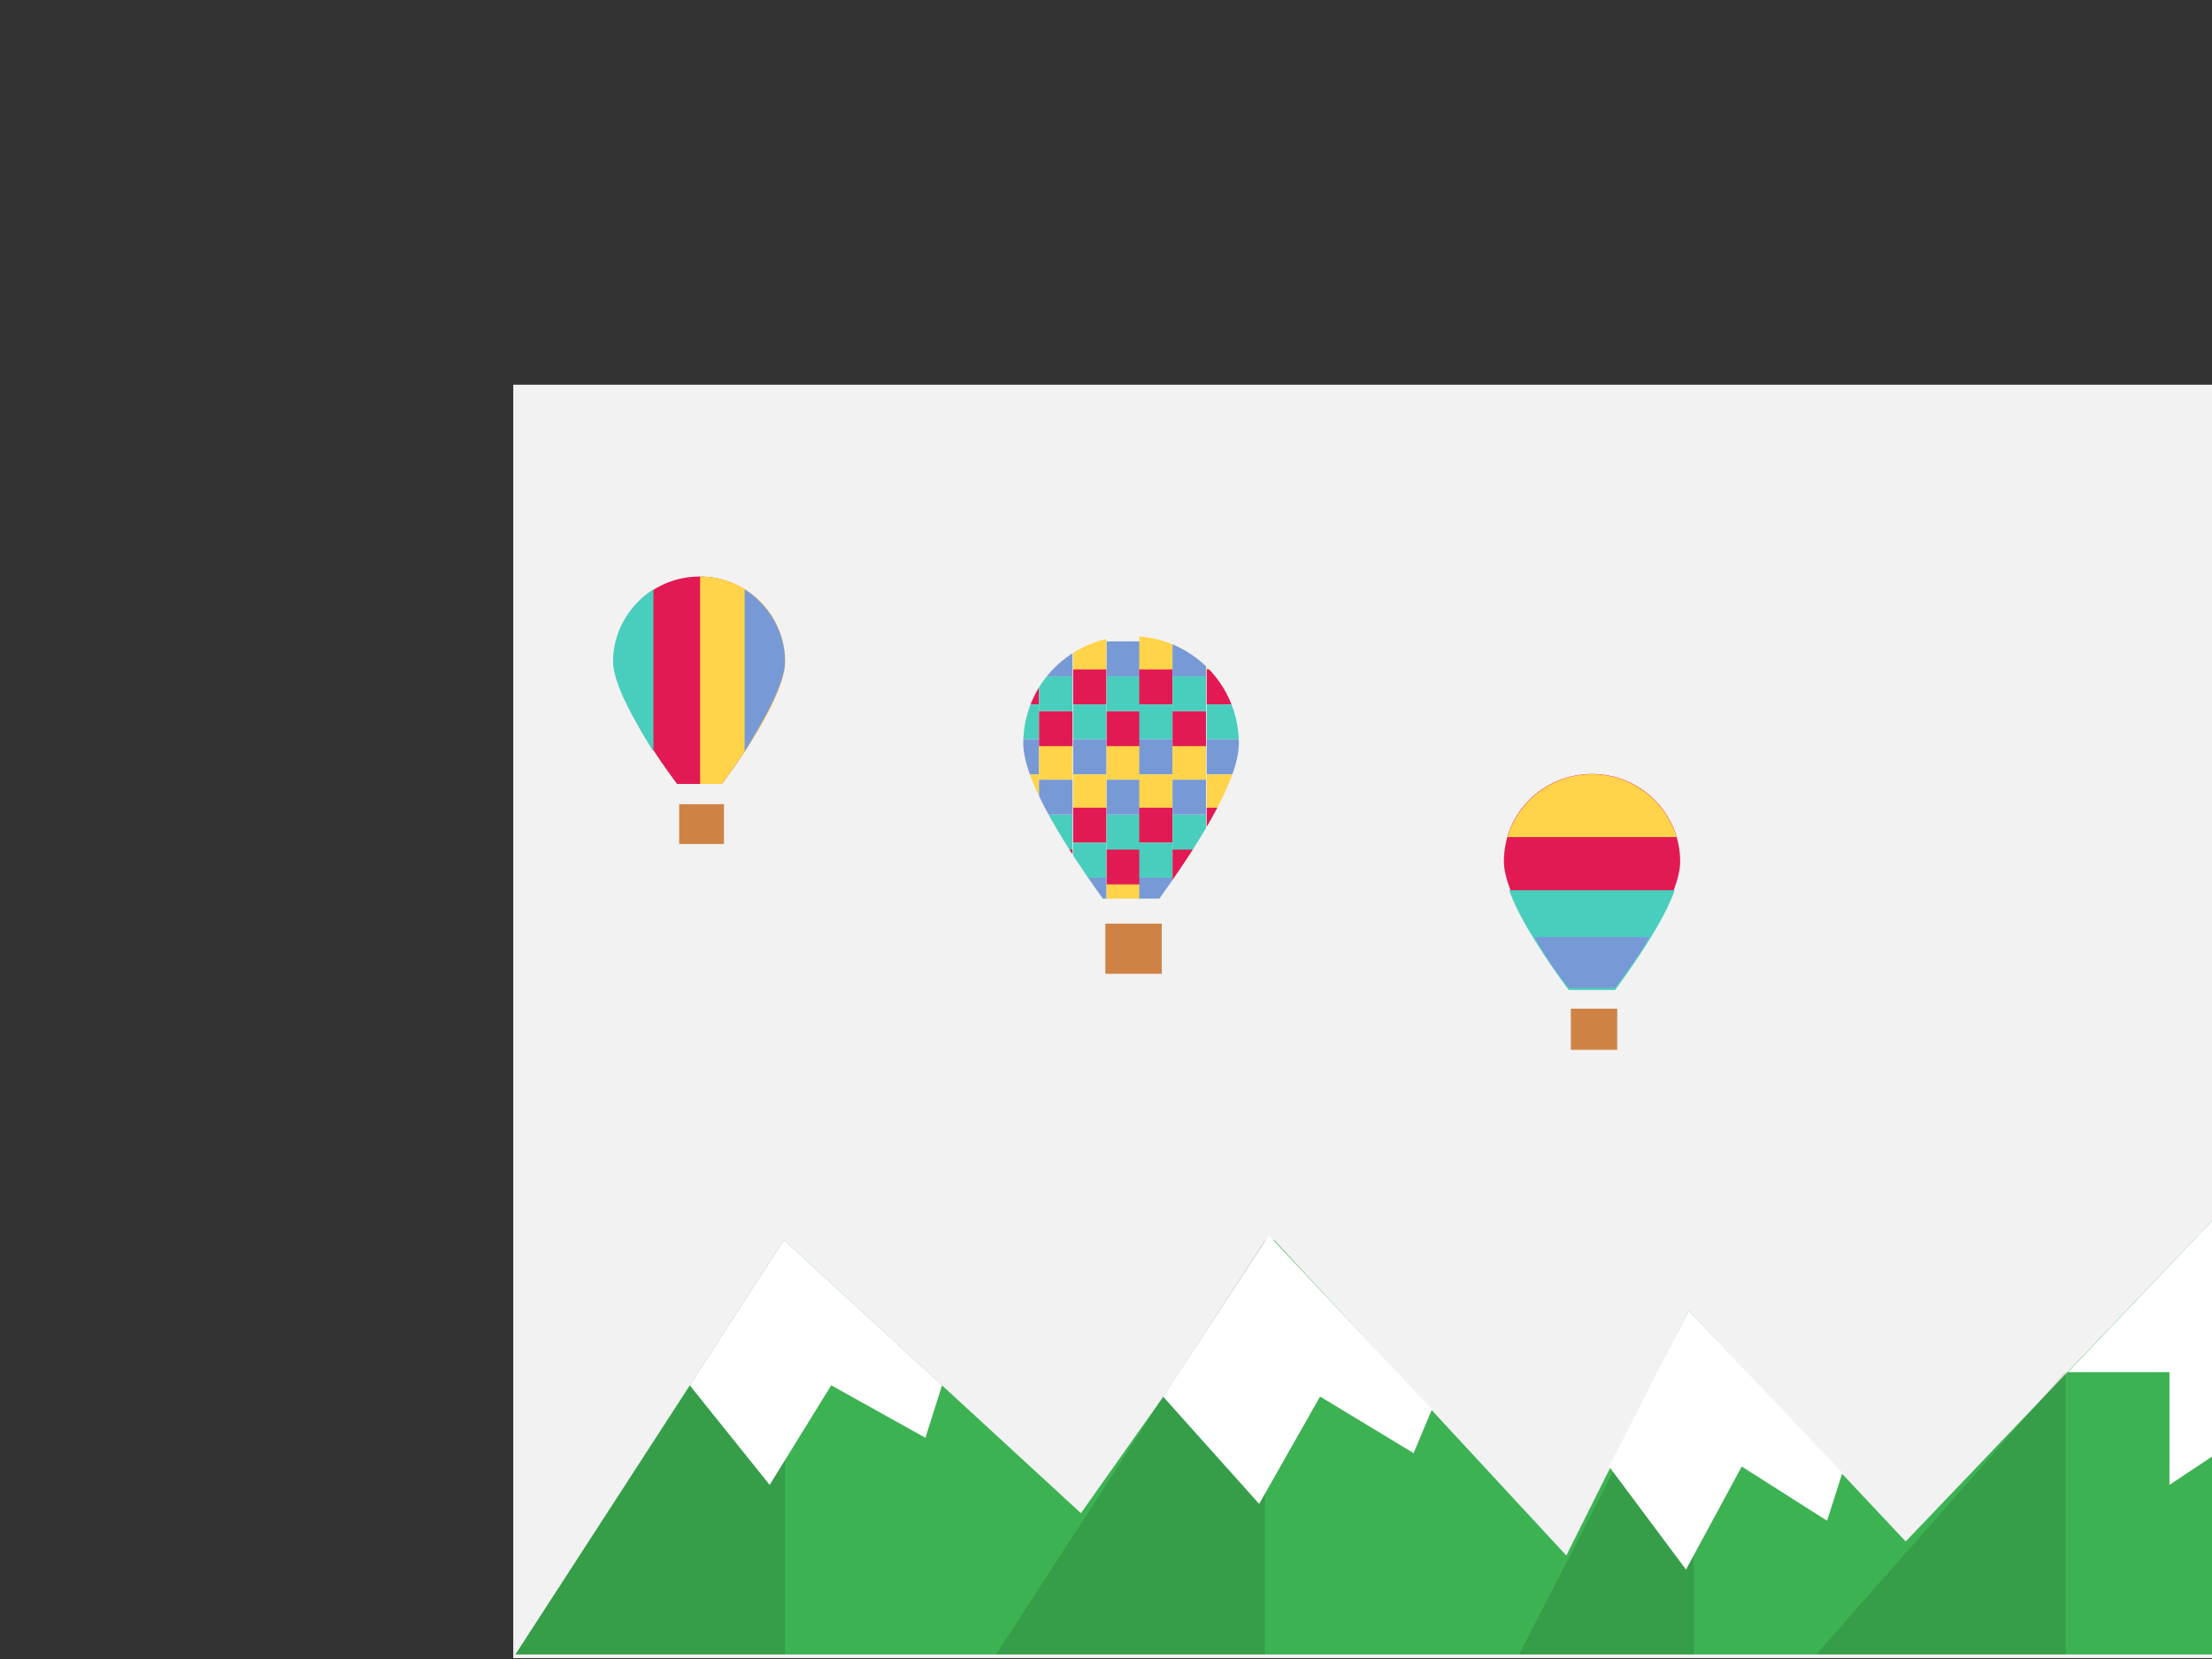 <?xml version="1.0" encoding="utf-8"?>
<!-- Generator: Adobe Illustrator 18.1.1, SVG Export Plug-In . SVG Version: 6.00 Build 0)  -->
<!DOCTYPE svg PUBLIC "-//W3C//DTD SVG 1.1//EN" "http://www.w3.org/Graphics/SVG/1.1/DTD/svg11.dtd">
<svg version="1.1" id="Layer_1" xmlns="http://www.w3.org/2000/svg" xmlns:xlink="http://www.w3.org/1999/xlink" x="0px" y="0px"
	 viewBox="0 0 1024 768" enable-background="new 0 0 1024 768" xml:space="preserve">
<rect x="0" y="0" width="1024" height="768" fill="#333333" stroke="none"/>
<rect x="237.6" y="178.1" fill="#F2F2F2" width="786.4" height="589.5"/>
<polygon fill="#3DB253" points="238.6,765.9 362.9,574 500.4,700.5 589.8,574 725.1,720.1 781.8,606.7 882.2,713.6 1024,565.2 
	1024,765.9 "/>
<polygon opacity="0.12" fill="#050505" enable-background="new    " points="363.4,574 238.6,765.9 363.4,765.9 "/>
<polygon opacity="0.12" fill="#050505" enable-background="new    " points="585.6,574 461.1,765.9 585.6,765.9 "/>
<polygon opacity="0.12" fill="#050505" enable-background="new    " points="784.1,608.9 703.2,765.9 784.1,765.9 "/>
<polygon opacity="0.12" fill="#050505" enable-background="new    " points="956.2,635 840.8,765.9 956.2,765.9 "/>
<polygon fill="#FFFFFF" points="319.3,641.3 356.3,687.4 384.8,641.3 428.4,665.6 436.1,641.3 362.9,574 "/>
<polygon fill="#FFFFFF" points="538.5,646.6 582.9,696.2 611.1,646.5 654.4,672.7 662.9,652.4 587.5,572 "/>
<polygon fill="#FFFFFF" points="744.9,678.9 780.5,726.6 806.3,678.9 845.8,704 852.9,681.8 781.8,606.7 "/>
<polygon fill="#FFFFFF" points="1024,565.2 957.3,635.2 1004.3,635.2 1004.3,687.4 1024,674.3 "/>
<g>
	<g>
		<rect x="314.4" y="372.3" fill="#CE8345" width="20.7" height="18.4"/>
		<g>
			<path fill="#E21A53" d="M334.2,362.9c11.7-15.7,29.1-42.2,29.1-56.7c0-21.8-17.7-39.3-39.5-39.3s-39.5,17.4-39.5,39.2
				c0,14.5,17.4,41.1,29.1,56.8H334.2z"/>
			<polyline fill="#CE8345" points="314.4,372.3 335.1,372.3 335.1,390.6 			"/>
			<path fill="#FFD44A" d="M324.1,266.9v96h10.1c11.7-15.7,29.3-42.2,29.3-56.7C363.5,284.4,345.7,266.9,324.1,266.9z"/>
		</g>
	</g>
	<path fill="#49CEBE" d="M302.5,272.8c-10.8,6.9-18.7,19.2-18.7,33.3c0,10.5,9.8,27.3,18.7,41.9V272.8z"/>
	<path fill="#779AD6" d="M344.7,272.8c10.8,6.9,18.7,19.2,18.7,33.3c0,10.5-9.8,27.3-18.7,41.9V272.8z"/>
</g>
<g>
	<rect x="727.2" y="467" fill="#CE8345" width="21.3" height="19"/>
	<g>
		<path fill="#E21A53" d="M747.7,457.3c12.1-15.7,30.1-43.4,30.1-58.4c0-22.5-18.3-40.6-40.8-40.6s-40.8,17.9-40.8,40.5
			c0,14.9,18,42.8,30.1,58.5H747.7z"/>
		<polyline fill="#CE8345" points="727.2,467 748.6,467 748.6,486 		"/>
		<path fill="#FFD44A" d="M776.1,387.5c-5-16.7-20.6-29.1-39.1-29.1c-18.6,0-34.2,12.4-39.1,29.1H776.1z"/>
		<path fill="#49CEBE" d="M698.6,412.1c5.3,14.7,18.2,33.4,27.6,46.2h21.5c9.3-12.8,22.3-31.5,27.6-46.2H698.6z"/>
		<path fill="#779AD6" d="M710.4,433.7c5.2,9.8,10.9,17.7,15.8,23.6h21.5c4.8-6.9,10.6-13.8,15.8-23.6H710.4z"/>
	</g>
</g>
<g>
	<rect x="511.7" y="427.6" fill="#CE8345" width="26.1" height="23.2"/>
	<polyline fill="#CE8345" points="511.7,427.6 537.8,427.6 537.8,450.8 	"/>
	<g>
		<g>
			<defs>
				<path id="SVGID_1_" d="M536.7,416c14.8-20.6,36.8-53.5,36.8-71.8c0-27.6-22.4-49.7-49.9-49.7c-27.6,0-49.9,22.1-49.9,49.6
					c0,18.3,22,51.2,36.8,71.9H536.7z"/>
			</defs>
			<clipPath id="SVGID_2_">
				<use xlink:href="#SVGID_1_"  overflow="visible"/>
			</clipPath>
			<g clip-path="url(#SVGID_2_)">
				<g>
					<defs>
						<rect id="SVGID_3_" x="465.4" y="294.4" width="15.6" height="130.4"/>
					</defs>
					<clipPath id="SVGID_4_">
						<use xlink:href="#SVGID_3_"  overflow="visible"/>
					</clipPath>
					<g clip-path="url(#SVGID_4_)">
						<rect x="465.6" y="294.4" fill="#FFD44A" width="117.5" height="16.2"/>
						<rect x="465.6" y="309.9" fill="#E21A53" width="117.5" height="16.2"/>
						<rect x="465.6" y="326.1" fill="#49CEBE" width="117.5" height="16.2"/>
						<rect x="465.6" y="342.3" fill="#779AD6" width="117.5" height="16.2"/>
						<rect x="465.6" y="358.5" fill="#FFD44A" width="117.5" height="16.2"/>
						<rect x="465.6" y="373.9" fill="#E21A53" width="117.5" height="16.2"/>
						<rect x="465.6" y="390.1" fill="#49CEBE" width="117.5" height="16.2"/>
						<rect x="465.6" y="406.3" fill="#779AD6" width="117.5" height="16.2"/>
					</g>
				</g>
				<g>
					<defs>
						<path id="SVGID_5_" d="M536.7,416c14.8-20.6,36.8-53.5,36.8-71.8c0-27.6-22.4-49.7-49.9-49.7c-27.6,0-49.9,22.1-49.9,49.6
							c0,18.3,22,51.2,36.8,71.9H536.7z"/>
					</defs>
					<clipPath id="SVGID_6_">
						<use xlink:href="#SVGID_5_"  overflow="visible"/>
					</clipPath>
					<g clip-path="url(#SVGID_6_)">
						<g>
							<defs>
								<rect id="SVGID_7_" x="481" y="294.4" width="15.6" height="130.4"/>
							</defs>
							<clipPath id="SVGID_8_">
								<use xlink:href="#SVGID_7_"  overflow="visible"/>
							</clipPath>
							<g clip-path="url(#SVGID_8_)">
								<rect x="379" y="408.7" fill="#FFD44A" width="117.5" height="16.2"/>
								<rect x="379" y="393.2" fill="#E21A53" width="117.5" height="16.2"/>
								<rect x="379" y="377.1" fill="#49CEBE" width="117.5" height="16.2"/>
								<rect x="379" y="360.9" fill="#779AD6" width="117.5" height="16.2"/>
								<rect x="379" y="344.7" fill="#FFD44A" width="117.5" height="16.2"/>
								<rect x="379" y="329.2" fill="#E21A53" width="117.5" height="16.2"/>
								<rect x="379" y="313" fill="#49CEBE" width="117.5" height="16.2"/>
								<rect x="379" y="296.9" fill="#779AD6" width="117.5" height="16.2"/>
							</g>
						</g>
						<g>
							<defs>
								<path id="SVGID_9_" d="M536.7,416c14.8-20.6,36.8-53.5,36.8-71.8c0-27.6-22.4-49.7-49.9-49.7c-27.6,0-49.9,22.1-49.9,49.6
									c0,18.3,22,51.2,36.8,71.9H536.7z"/>
							</defs>
							<clipPath id="SVGID_10_">
								<use xlink:href="#SVGID_9_"  overflow="visible"/>
							</clipPath>
							<g clip-path="url(#SVGID_10_)">
								<g>
									<defs>
										<rect id="SVGID_11_" x="496.6" y="294.4" width="15.6" height="130.4"/>
									</defs>
									<clipPath id="SVGID_12_">
										<use xlink:href="#SVGID_11_"  overflow="visible"/>
									</clipPath>
									<g clip-path="url(#SVGID_12_)">
										<rect x="496.8" y="294.4" fill="#FFD44A" width="117.5" height="16.2"/>
										<rect x="496.8" y="309.9" fill="#E21A53" width="117.5" height="16.2"/>
										<rect x="496.8" y="326.1" fill="#49CEBE" width="117.5" height="16.2"/>
										<rect x="496.8" y="342.3" fill="#779AD6" width="117.5" height="16.2"/>
										<rect x="496.8" y="358.5" fill="#FFD44A" width="117.5" height="16.2"/>
										<rect x="496.8" y="373.9" fill="#E21A53" width="117.5" height="16.2"/>
										<rect x="496.8" y="390.1" fill="#49CEBE" width="117.5" height="16.2"/>
										<rect x="496.8" y="406.3" fill="#779AD6" width="117.5" height="16.2"/>
									</g>
								</g>
								<g>
									<defs>
										<path id="SVGID_13_" d="M536.7,416c14.8-20.6,36.8-53.5,36.8-71.8c0-27.6-22.4-49.7-49.9-49.7
											c-27.6,0-49.9,22.1-49.9,49.6c0,18.3,22,51.2,36.8,71.9H536.7z"/>
									</defs>
									<clipPath id="SVGID_14_">
										<use xlink:href="#SVGID_13_"  overflow="visible"/>
									</clipPath>
									<g clip-path="url(#SVGID_14_)">
										<g>
											<defs>
												<rect id="SVGID_15_" x="512.3" y="294.4" width="15.6" height="130.4"/>
											</defs>
											<clipPath id="SVGID_16_">
												<use xlink:href="#SVGID_15_"  overflow="visible"/>
											</clipPath>
											<g clip-path="url(#SVGID_16_)">
												<rect x="410.2" y="408.7" fill="#FFD44A" width="117.5" height="16.2"/>
												<rect x="410.2" y="393.2" fill="#E21A53" width="117.5" height="16.2"/>
												<rect x="410.2" y="377.1" fill="#49CEBE" width="117.5" height="16.2"/>
												<rect x="410.2" y="360.9" fill="#779AD6" width="117.5" height="16.2"/>
												<rect x="410.2" y="344.7" fill="#FFD44A" width="117.5" height="16.2"/>
												<rect x="410.2" y="329.2" fill="#E21A53" width="117.5" height="16.2"/>
												<rect x="410.2" y="313" fill="#49CEBE" width="117.5" height="16.2"/>
												<rect x="410.2" y="296.9" fill="#779AD6" width="117.5" height="16.2"/>
											</g>
										</g>
										<g>
											<defs>
												<path id="SVGID_17_" d="M536.7,416c14.8-20.6,36.8-53.5,36.8-71.8c0-27.6-22.4-49.7-49.9-49.7
													c-27.6,0-49.9,22.1-49.9,49.6c0,18.3,22,51.2,36.8,71.9H536.7z"/>
											</defs>
											<clipPath id="SVGID_18_">
												<use xlink:href="#SVGID_17_"  overflow="visible"/>
											</clipPath>
											<g clip-path="url(#SVGID_18_)">
												<g>
													<defs>
														<rect id="SVGID_19_" x="527.2" y="294.4" width="15.6" height="130.4"/>
													</defs>
													<clipPath id="SVGID_20_">
														<use xlink:href="#SVGID_19_"  overflow="visible"/>
													</clipPath>
													<g clip-path="url(#SVGID_20_)">
														<rect x="527.4" y="294.4" fill="#FFD44A" width="117.5" height="16.2"/>
														<rect x="527.4" y="309.9" fill="#E21A53" width="117.5" height="16.2"/>
														<rect x="527.4" y="326.1" fill="#49CEBE" width="117.5" height="16.2"/>
														<rect x="527.4" y="342.3" fill="#779AD6" width="117.5" height="16.2"/>
														<rect x="527.4" y="358.5" fill="#FFD44A" width="117.5" height="16.2"/>
														<rect x="527.4" y="373.9" fill="#E21A53" width="117.5" height="16.2"/>
														<rect x="527.4" y="390.1" fill="#49CEBE" width="117.5" height="16.2"/>
														<rect x="527.4" y="406.3" fill="#779AD6" width="117.5" height="16.2"/>
													</g>
												</g>
												<g>
													<defs>
														<path id="SVGID_21_" d="M536.7,416c14.8-20.6,36.8-53.5,36.8-71.8c0-27.6-22.4-49.7-49.9-49.7
															c-27.6,0-49.9,22.1-49.9,49.6c0,18.3,22,51.2,36.8,71.9H536.7z"/>
													</defs>
													<clipPath id="SVGID_22_">
														<use xlink:href="#SVGID_21_"  overflow="visible"/>
													</clipPath>
													<g clip-path="url(#SVGID_22_)">
														<g>
															<defs>
																<rect id="SVGID_23_" x="558.5" y="294.4" width="15.6" height="130.4"/>
															</defs>
															<clipPath id="SVGID_24_">
																<use xlink:href="#SVGID_23_"  overflow="visible"/>
															</clipPath>
															<g clip-path="url(#SVGID_24_)">
																<rect x="558.6" y="294.4" fill="#FFD44A" width="117.5" height="16.2"/>
																<rect x="558.6" y="309.9" fill="#E21A53" width="117.5" height="16.2"/>
																<rect x="558.6" y="326.1" fill="#49CEBE" width="117.5" height="16.2"/>
																<rect x="558.6" y="342.3" fill="#779AD6" width="117.5" height="16.2"/>
																<rect x="558.6" y="358.5" fill="#FFD44A" width="117.5" height="16.2"/>
																<rect x="558.6" y="373.9" fill="#E21A53" width="117.5" height="16.2"/>
																<rect x="558.6" y="390.1" fill="#49CEBE" width="117.5" height="16.2"/>
																<rect x="558.6" y="406.3" fill="#779AD6" width="117.5" height="16.2"/>
															</g>
														</g>
														<g>
															<defs>
																<path id="SVGID_25_" d="M536.7,416c14.8-20.6,36.8-53.5,36.8-71.8c0-27.6-22.4-49.7-49.9-49.7
																	c-27.6,0-49.9,22.1-49.9,49.6c0,18.3,22,51.2,36.8,71.9H536.7z"/>
															</defs>
															<clipPath id="SVGID_26_">
																<use xlink:href="#SVGID_25_"  overflow="visible"/>
															</clipPath>
															<g clip-path="url(#SVGID_26_)">
																<g>
																	<defs>
																		<rect id="SVGID_27_" x="542.8" y="294.4" width="15.6" height="130.4"/>
																	</defs>
																	<clipPath id="SVGID_28_">
																		<use xlink:href="#SVGID_27_"  overflow="visible"/>
																	</clipPath>
																	<g clip-path="url(#SVGID_28_)">
																		<rect x="440.8" y="408.7" fill="#FFD44A" width="117.5" height="16.2"/>
																		<rect x="440.8" y="393.2" fill="#E21A53" width="117.5" height="16.2"/>
																		<rect x="440.8" y="377.1" fill="#49CEBE" width="117.5" height="16.2"/>
																		<rect x="440.8" y="360.9" fill="#779AD6" width="117.5" height="16.2"/>
																		<rect x="440.8" y="344.7" fill="#FFD44A" width="117.5" height="16.2"/>
																		<rect x="440.8" y="329.2" fill="#E21A53" width="117.5" height="16.2"/>
																		<rect x="440.8" y="313" fill="#49CEBE" width="117.5" height="16.2"/>
																		<rect x="440.8" y="296.9" fill="#779AD6" width="117.5" height="16.2"/>
																	</g>
																</g>
															</g>
														</g>
														<g>
															<rect x="885.5" y="320.5" fill="#CE8345" width="18.7" height="16.5"/>
															<polyline fill="#CE8345" points="885.5,320.5 904.1,320.5 904.1,337.1 															"/>
															<g>
																<g>
																	<defs>
																		<path id="SVGID_29_" d="M903.4,311.8c10.5-13.8,26.2-37.8,26.2-50.9c0-19.7-15.9-35.4-35.6-35.4
																			s-35.6,15.5-35.6,35.2c0,13.1,15.6,37.3,26.2,51L903.4,311.8L903.4,311.8z"/>
																	</defs>
																	<clipPath id="SVGID_30_">
																		<use xlink:href="#SVGID_29_"  overflow="visible"/>
																	</clipPath>
																	<g clip-path="url(#SVGID_30_)">
																		
																			<rect x="829.4" y="231.1" transform="matrix(-0.743 0.669 -0.669 -0.743 1677.757 -171.015)" fill="#FFD44A" width="84.6" height="10.5"/>
																		
																			<rect x="836.1" y="238.6" transform="matrix(-0.743 0.669 -0.669 -0.743 1694.444 -162.452)" fill="#E21A53" width="84.6" height="10.5"/>
																		
																			<rect x="843.2" y="246.4" transform="matrix(-0.743 0.669 -0.669 -0.743 1712.055 -153.602)" fill="#49CEBE" width="84.6" height="10.5"/>
																		
																			<rect x="850.1" y="254.2" transform="matrix(-0.743 0.669 -0.669 -0.743 1729.419 -144.673)" fill="#779AD6" width="84.6" height="10.5"/>
																		
																			<rect x="857.1" y="262" transform="matrix(-0.743 0.669 -0.669 -0.743 1746.783 -135.744)" fill="#FFD44A" width="84.6" height="10.5"/>
																		
																			<rect x="863.9" y="269.4" transform="matrix(-0.743 0.669 -0.669 -0.743 1763.554 -127.344)" fill="#E21A53" width="84.6" height="10.5"/>
																		
																			<rect x="870.9" y="277.2" transform="matrix(-0.743 0.669 -0.669 -0.743 1780.918 -118.415)" fill="#49CEBE" width="84.6" height="10.5"/>
																		
																			<rect x="877.9" y="285" transform="matrix(-0.743 0.669 -0.669 -0.743 1798.446 -109.402)" fill="#779AD6" width="84.6" height="10.5"/>
																	</g>
																</g>
															</g>
														</g>
													</g>
												</g>
											</g>
										</g>
									</g>
								</g>
							</g>
						</g>
					</g>
				</g>
			</g>
		</g>
	</g>
</g>
</svg>
